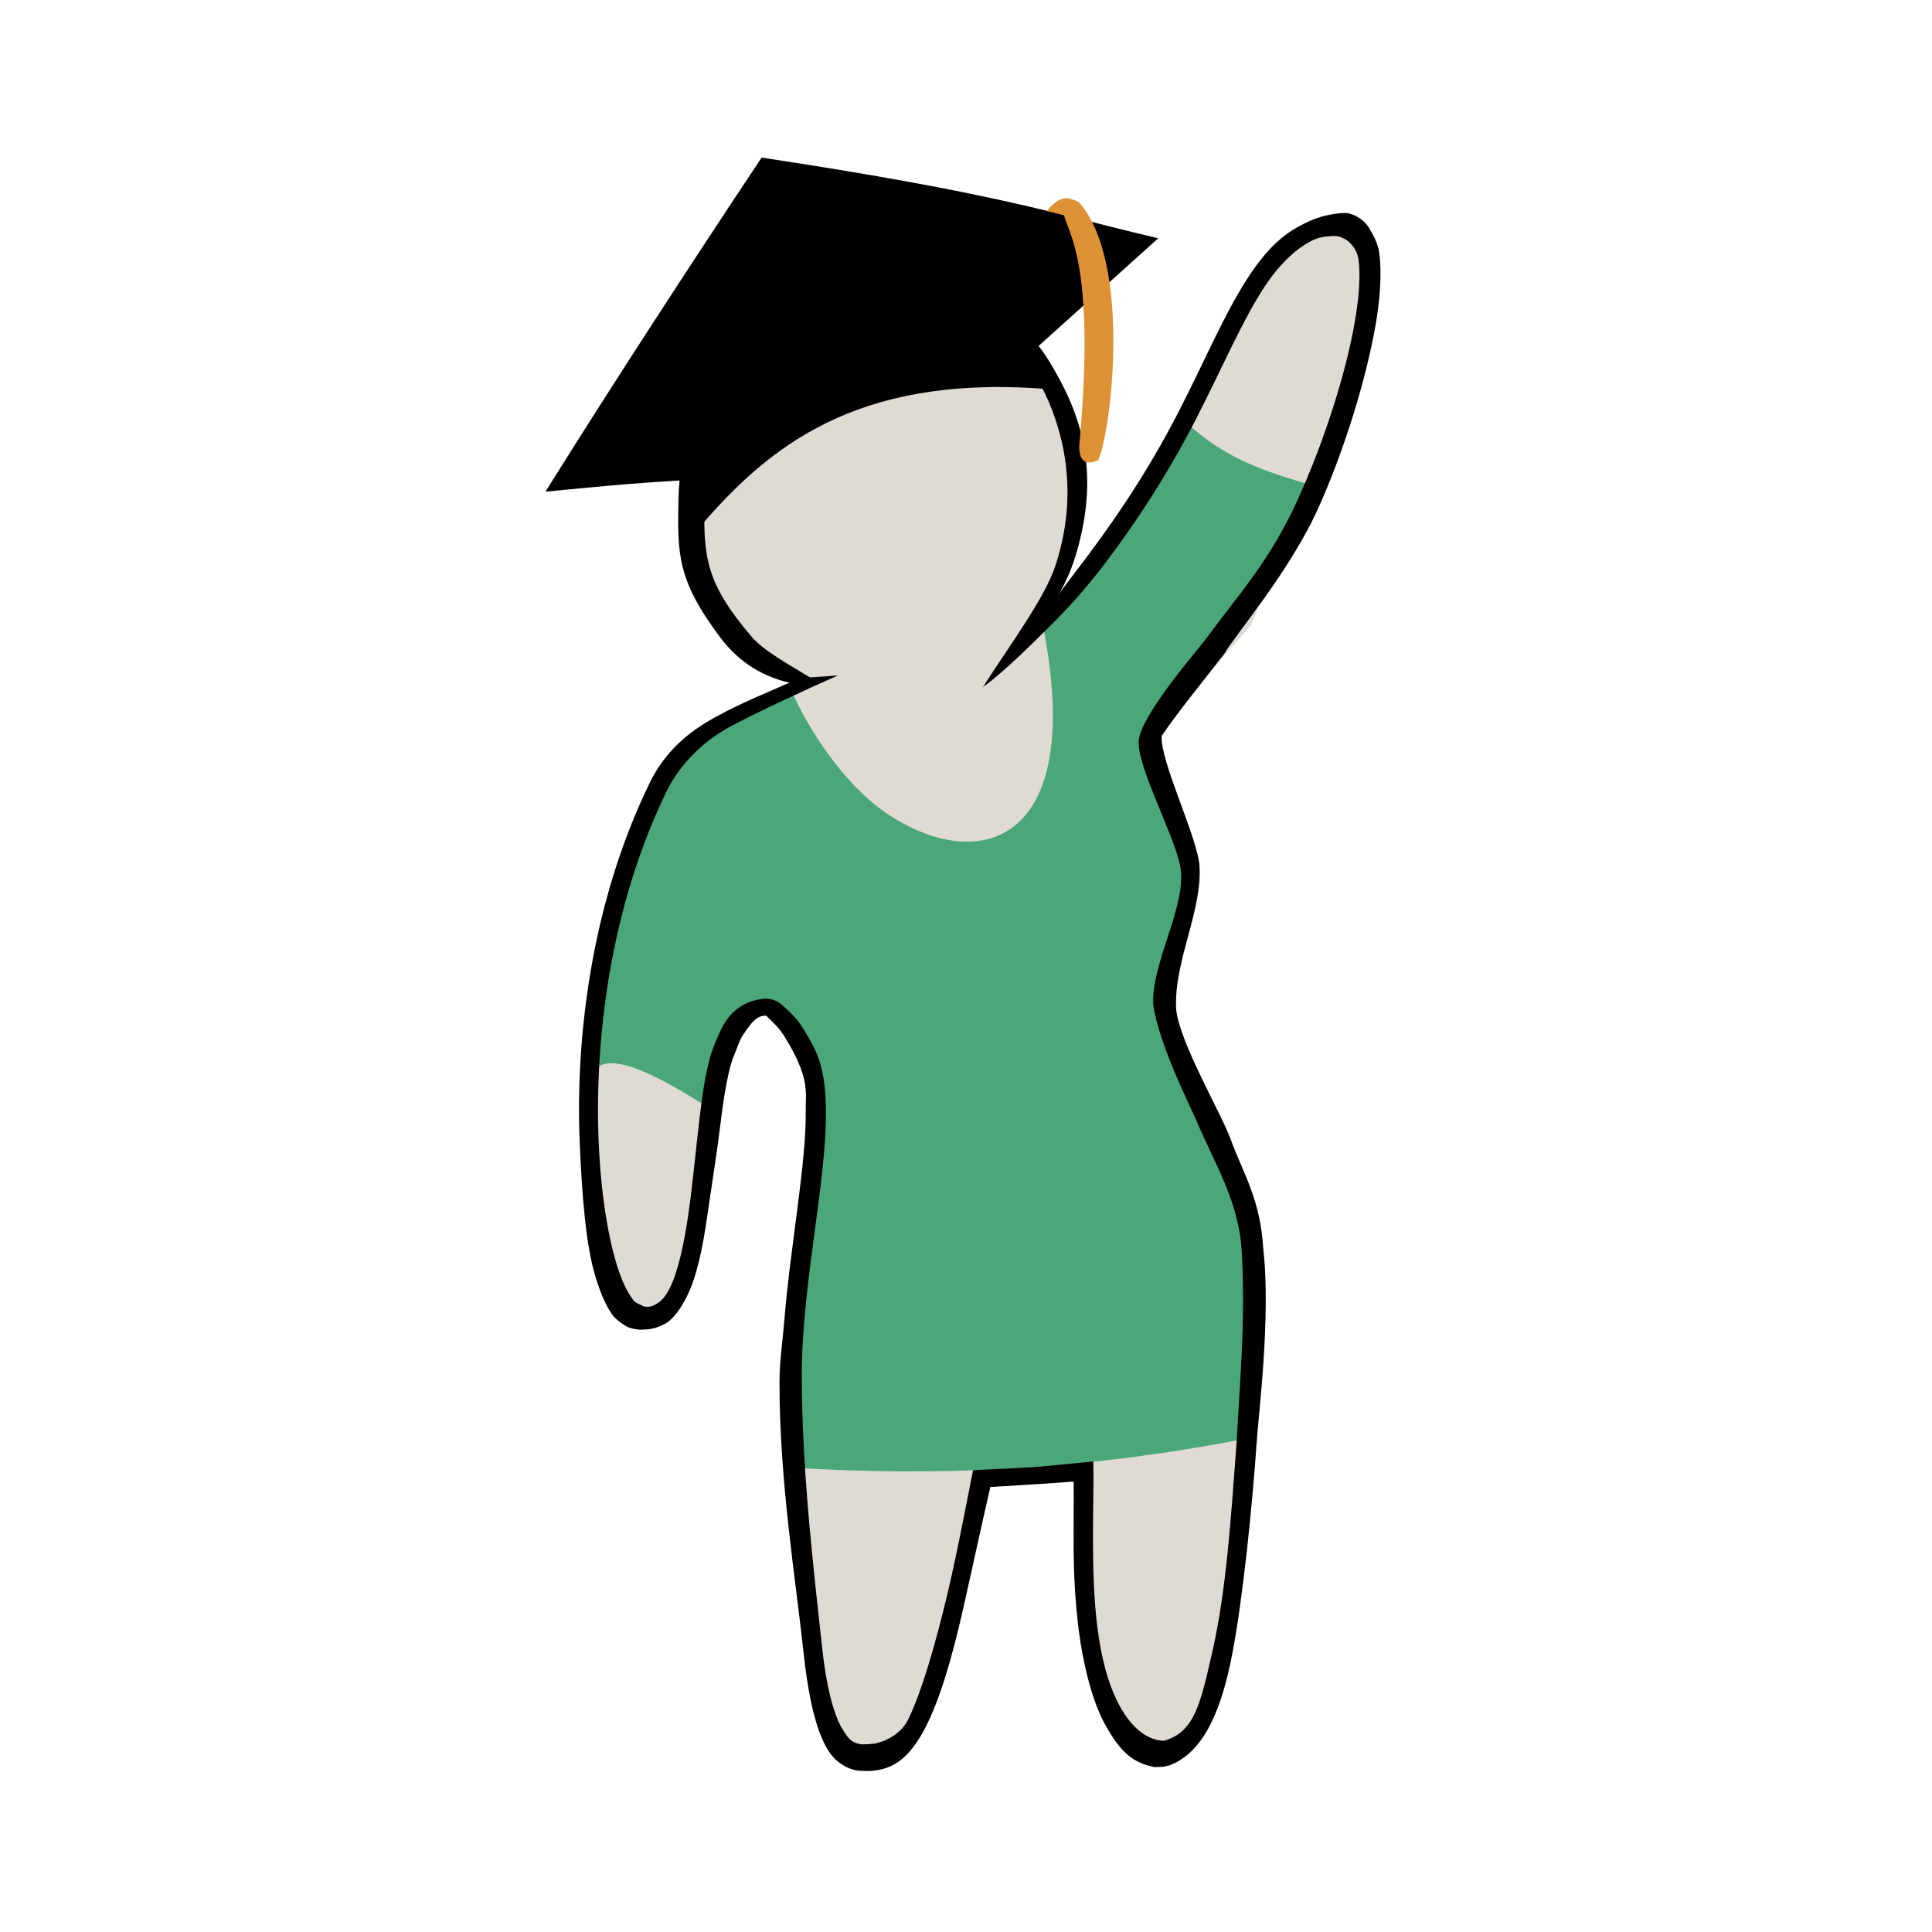 <svg:svg xmlns:dc="http://purl.org/dc/elements/1.1/" xmlns:ns1="http://sodipodi.sourceforge.net/DTD/sodipodi-0.dtd" xmlns:ns2="http://www.inkscape.org/namespaces/inkscape" xmlns:ns4="http://creativecommons.org/ns#" xmlns:rdf="http://www.w3.org/1999/02/22-rdf-syntax-ns#" xmlns:svg="http://www.w3.org/2000/svg" height="305.835" id="svg3871" version="1.1" viewBox="52.696 58.014 305.835 305.835" width="305.835" ns1:docname="02 Morrita graduada.svg" ns2:version="0.48.4 r9939">
  <svg:defs id="defs3875" />
  <ns1:namedview bordercolor="#666666" borderopacity="1" gridtolerance="10" guidetolerance="10" id="namedview3873" objecttolerance="10" pagecolor="#ffffff" showgrid="false" ns2:current-layer="layer6" ns2:cx="184.10894" ns2:cy="441.71381" ns2:pageopacity="0" ns2:pageshadow="2" ns2:window-height="744" ns2:window-maximized="1" ns2:window-width="1301" ns2:window-x="65" ns2:window-y="24" ns2:zoom="2" />
  <svg:g id="layer8" style="display:inline" ns1:insensitive="true" ns2:groupmode="layer" ns2:label="colorvato">
    <svg:path d="m 165.75,155.75 -4.5,-17.5 5.5,-19.75 14.75,-12 18.5,-2.75 12.75,6 9,13 0.75,16.5 -6,18.5 4.013,-2.737 C 232.69,137.848 242.898,118.468 253.25,99.25 L 267,92.5 270,106.5 250.75,157 c 0,0 -16.417,18.399 -16.417,19.399 0,1 6.399,14.997 6.399,14.997 l -4.048,27.118 6.298,16.003 L 249.75,273.75 c 0,0 1.25,13 0.25,15.5 -1,2.5 -2.5,26.5 -2.5,26.5 l -5,15 -6.5,5.5 -8,-7.25 -3.75,-15 -0.25,-22.25 -1.75,-17.5 -5.75,-8.5 -3,-2.5 -3.5,14.25 -4.25,25.75 -2.75,11.5 -2.75,11.25 -3.75,8.5 -6,1.5 -6,-4.75 -3.75,-19.25 -1,-29 -0.25,-26.75 1.871,-26.177 L 175.75,218.25 l -4.5,-0.75 -4.75,11.75 -3.75,22 -3.5,13.25 -5,3 -5.25,-8.25 -3.25,-22 3,-30.5 8,-25 c 6.168,-5.634 11.843,-11.439 23.25,-15.25 z" id="path6035" style="fill:#dfdbd4;fill-opacity:1;stroke:none" ns1:nodetypes="ccccccccccccccsccccscccccccccccccccccccccccccccccccc" ns2:connector-curvature="0" />
  </svg:g>
  <svg:g id="layer4" style="opacity:0.605;display:none" ns1:insensitive="true" ns2:groupmode="layer" ns2:label="abajo">
    <svg:path d="m 241.123,125.226 c 0.471,0.354 0.943,0.707 1.414,1.061 0.118,0 0.248,-0.053 0.354,0 0.298,0.149 0.409,0.558 0.707,0.707 0.105,0.053 0.242,-0.037 0.354,0 0.25,0.083 0.451,0.29 0.707,0.354 0.229,0.057 0.483,-0.074 0.707,0 0.158,0.053 0.215,0.261 0.354,0.354 2.563,1.282 -0.559,-0.373 1.061,0.707 0.219,0.146 0.488,0.207 0.707,0.354 0.139,0.092 0.215,0.261 0.354,0.354 0.225,0.15 1.892,1.003 2.121,1.061 0.229,0.057 0.478,-0.057 0.707,0 0.64,-0.213 0.658,0.573 1.061,0.707 0.224,0.074 0.478,-0.057 0.707,0 0.511,0.128 0.914,0.54 1.414,0.707 1.052,0.351 -0.725,-0.837 1.061,0.354 0.809,0.539 -0.221,0.28 1.061,0.707 0.112,0.037 0.242,-0.037 0.354,0 0.25,0.083 0.457,0.27 0.707,0.354 0.112,0.037 0.242,-0.037 0.354,0 0.25,0.083 0.451,0.29 0.707,0.354 0.312,0.078 1.111,-0.101 1.414,0 0.25,0.083 0.457,0.27 0.707,0.354 0.175,0.059 1.031,0.03 1.061,0 0.083,-0.083 -0.118,-0.354 0,-0.354 0.118,0 -0.083,0.27 0,0.354 0.26,0.26 0.805,-0.451 0,0.354" id="path4078" style="fill:none;stroke:#000000;stroke-width:1px;stroke-linecap:butt;stroke-linejoin:miter;stroke-opacity:1" ns2:connector-curvature="0" />
    <svg:path d="m 179.959,168.006 c 0,0.589 0,1.179 0,1.768 0,0.118 -0.053,0.248 0,0.354 0.074,0.149 0.279,0.204 0.354,0.354 0.105,0.211 -0.105,0.496 0,0.707 0.074,0.149 0.279,0.204 0.354,0.354 0.053,0.105 -0.053,0.248 0,0.354 0.074,0.149 0.279,0.204 0.354,0.354 0.053,0.105 -0.053,0.248 0,0.354 0.074,0.149 0.279,0.204 0.354,0.354 0.053,0.105 -0.053,0.248 0,0.354 0.212,0.424 0.849,0.636 1.061,1.061 0.053,0.105 -0.053,0.248 0,0.354 0.149,0.298 0.522,0.43 0.707,0.707 0.146,0.219 0.207,0.488 0.354,0.707 0.092,0.139 0.279,0.204 0.354,0.354 0.053,0.105 -0.053,0.248 0,0.354 0.149,0.298 0.558,0.409 0.707,0.707 0.053,0.105 -0.053,0.248 0,0.354 0.074,0.149 0.236,0.236 0.354,0.354 0.278,0.278 1.655,1.543 1.768,1.768 0.053,0.105 -0.053,0.248 0,0.354 0.074,0.149 0.261,0.215 0.354,0.354 0.146,0.219 0.167,0.521 0.354,0.707 0.083,0.083 0.248,-0.053 0.354,0 0.149,0.074 0.236,0.236 0.354,0.354 0.276,0.276 0.756,0.857 1.061,1.061 0.219,0.146 0.488,0.207 0.707,0.354 0.171,0.114 1.653,1.596 1.768,1.768 0.146,0.219 0.167,0.521 0.354,0.707 0.083,0.083 0.301,-0.105 0.354,0 0.105,0.211 -0.105,0.496 0,0.707 0.053,0.105 0.248,-0.053 0.354,0 0.298,0.149 0.409,0.558 0.707,0.707 0.105,0.053 0.248,-0.053 0.354,0 0.298,0.149 0.391,0.602 0.707,0.707 0.224,0.074 0.483,-0.074 0.707,0 0.158,0.053 0.204,0.279 0.354,0.354 0.105,0.053 0.248,-0.053 0.354,0 0.149,0.074 0.236,0.236 0.354,0.354 0.118,0.118 0.261,0.215 0.354,0.354 0.146,0.219 0.167,0.521 0.354,0.707 0.083,0.083 0.248,-0.053 0.354,0 0.149,0.074 0.195,0.301 0.354,0.354 2.345,0 -0.5,-0.167 1.061,0.354 0.328,0.109 1.429,-0.113 1.768,0 0.25,0.083 0.457,0.27 0.707,0.354 0.112,0.037 0.236,0 0.354,0 0.296,0 1.499,-0.067 1.768,0 0.256,0.064 0.451,0.29 0.707,0.354 0.136,0.034 1.985,0.034 2.121,0 0.256,-0.064 0.451,-0.29 0.707,-0.354 0.457,-0.114 0.957,0.114 1.414,0 0.229,-0.057 1.896,-0.91 2.121,-1.061 0.647,-0.431 0.035,-0.451 1.061,-0.707 0.229,-0.057 0.483,0.074 0.707,0 0.158,-0.053 0.215,-0.261 0.354,-0.354 0.219,-0.146 0.488,-0.207 0.707,-0.354 0.277,-0.185 0.43,-0.522 0.707,-0.707 0.515,-0.343 0.736,-0.221 1.061,-0.707 0.146,-0.219 0.236,-0.471 0.354,-0.707 0.354,-0.707 0.707,-1.414 1.061,-2.121 0.118,-0.236 0.195,-0.496 0.354,-0.707 0.2,-0.267 0.507,-0.44 0.707,-0.707 0.158,-0.211 0.236,-0.471 0.354,-0.707 0.118,-0.236 0.29,-0.451 0.354,-0.707 0.057,-0.229 -0.057,-0.478 0,-0.707 0.064,-0.256 0.29,-0.451 0.354,-0.707 0.114,-0.457 -0.114,-0.957 0,-1.414 0.064,-0.256 0.29,-0.451 0.354,-0.707 0.057,-0.229 0,-0.471 0,-0.707 0,-0.589 0,-1.179 0,-1.768 0,-0.236 -0.046,-0.476 0,-0.707 0.073,-0.365 0.28,-0.695 0.354,-1.061 0.092,-0.462 0,-0.943 0,-1.414 0,-0.943 0,-1.886 0,-2.828 0,-1.381 0.105,-0.037 -0.354,-1.414 -0.037,-0.112 0,-0.236 0,-0.354 0,-0.236 0,-0.471 0,-0.707 0,-0.707 0,-1.414 0,-2.121 0,-0.589 0,-1.179 0,-1.768 0,-0.236 0,-0.471 0,-0.707 0,-0.118 0.037,-0.242 0,-0.354 -0.083,-0.25 -0.27,-0.457 -0.354,-0.707 -0.037,-0.112 0.053,-0.248 0,-0.354 -0.074,-0.149 -0.301,-0.195 -0.354,-0.354 -0.074,-0.224 0.074,-0.483 0,-0.707 -0.053,-0.158 -0.301,-0.195 -0.354,-0.354 -0.085,-0.256 0.117,-1.298 0,-1.414 -0.083,-0.083 -0.27,0.083 -0.354,0 -0.167,-0.167 0.167,-0.54 0,-0.707 -0.083,-0.083 -0.27,-0.083 -0.354,0 -0.083,0.083 0,0.236 0,0.354" id="path4086" style="fill:none;stroke:#000000;stroke-width:1px;stroke-linecap:butt;stroke-linejoin:miter;stroke-opacity:1" ns2:connector-curvature="0" />
    <svg:path d="m 178.898,289.982 c 1.011,-0.643 1.216,0.785 1.768,1.061 0.187,0.094 1.527,-0.08 1.768,0 0.158,0.053 0.195,0.301 0.354,0.354 0.335,0.112 0.707,0 1.061,0 0.707,0 1.414,0 2.121,0 0.236,0 0.476,0.046 0.707,0 0.365,-0.073 0.695,-0.28 1.061,-0.354 0.462,-0.092 0.943,0 1.414,0 0.943,0 1.886,0 2.828,0 0.589,0 1.187,0.097 1.768,0 0.368,-0.061 0.692,-0.301 1.061,-0.354 0.467,-0.067 0.943,0 1.414,0 1.179,0 2.357,0 3.536,0 3.653,0 7.307,0 10.96,0 0.825,0 1.65,0 2.475,0 0.471,0 0.948,0.067 1.414,0 0.369,-0.053 0.693,-0.292 1.061,-0.354 0.349,-0.058 0.712,0.058 1.061,0 0.368,-0.061 0.692,-0.301 1.061,-0.354 0.467,-0.067 0.948,0.067 1.414,0 0.369,-0.053 0.693,-0.292 1.061,-0.354 0.349,-0.058 0.707,0 1.061,0 0.354,0 0.707,0 1.061,0 0.471,0 0.948,0.067 1.414,0 0.738,-0.105 1.386,-0.585 2.121,-0.707 0.349,-0.058 0.712,0.058 1.061,0 0.368,-0.061 0.692,-0.301 1.061,-0.354 0.467,-0.067 0.948,0.067 1.414,0 0.369,-0.053 0.695,-0.28 1.061,-0.354 0.231,-0.046 0.471,0 0.707,0 1.061,0 2.121,0 3.182,0 0.236,0 0.476,0.046 0.707,0 0.365,-0.073 0.695,-0.28 1.061,-0.354 0.652,-0.13 1.827,0.13 2.475,0 0.258,-0.052 0.451,-0.29 0.707,-0.354 0.229,-0.057 0.478,0.057 0.707,0 0.256,-0.064 0.451,-0.29 0.707,-0.354 0.321,-0.08 1.357,0 1.768,0 0.236,0 0.483,0.074 0.707,0 0.158,-0.053 0.204,-0.279 0.354,-0.354 0.093,-0.046 1.229,0 1.414,0 0.707,0 1.414,0 2.121,0 0.118,0 0.248,0.053 0.354,0 0.149,-0.074 0.187,-0.354 0.354,-0.354 0.118,0 0.118,0.354 0,0.354 -0.118,0 -0.083,-0.27 0,-0.354 0.083,-0.083 0.236,0 0.354,0 0.118,0 0.236,0 0.354,0" id="path4098" style="fill:none;stroke:#000000;stroke-width:1px;stroke-linecap:butt;stroke-linejoin:miter;stroke-opacity:1" ns2:connector-curvature="0" />
    <svg:path d="m 147.432,218.918 c 0.471,-0.236 0.925,-0.511 1.414,-0.707 0.219,-0.087 0.471,0 0.707,0 0.707,0 1.414,0 2.121,0 2.697,0 -0.279,0.158 1.768,-0.354 0.229,-0.057 0.471,0 0.707,0 0.354,0 0.707,0 1.061,0 1.422,0 0.699,0 2.121,0 0.236,0 0.476,-0.046 0.707,0 0.365,0.073 0.695,0.28 1.061,0.354 1.348,0.27 0.059,-0.501 1.768,0.354 1.078,0.539 -0.647,0.28 1.061,0.707 2.345,0 -0.5,-0.167 1.061,0.354 0.224,0.074 0.483,-0.074 0.707,0 0.239,0.08 0.791,0.926 1.061,1.061 0.105,0.053 0.248,-0.053 0.354,0 0.149,0.074 0.236,0.236 0.354,0.354 0.118,0.118 0.236,0.236 0.354,0.354 0.471,0.471 0.943,0.943 1.414,1.414 0.118,0.118 0.204,0.279 0.354,0.354 0.488,0.244 0.316,-0.428 0.707,0.354 0.053,0.105 -0.083,0.27 0,0.354 0.083,0.083 0.27,-0.083 0.354,0 0.083,0.083 -0.053,0.248 0,0.354 0.074,0.149 0.279,0.204 0.354,0.354 0.053,0.105 -0.083,0.27 0,0.354 0.083,0.083 0.27,-0.083 0.354,0 0.083,0.083 0.118,0.354 0,0.354 -0.118,0 0.053,-0.248 0,-0.354 -0.074,-0.149 -0.236,-0.236 -0.354,-0.354 -0.118,-0.118 -0.236,-0.236 -0.354,-0.354" id="path4100" style="fill:none;stroke:#000000;stroke-width:1px;stroke-linecap:butt;stroke-linejoin:miter;stroke-opacity:1" ns2:connector-curvature="0" />
    <svg:path d="m 175.362,129.469 c -0.471,0.118 -0.938,0.258 -1.414,0.354 -0.116,0.023 -0.248,-0.053 -0.354,0 -0.437,0.218 -0.354,0.341 -0.354,0.707" id="path4102" style="fill:none;stroke:#000000;stroke-width:1px;stroke-linecap:butt;stroke-linejoin:miter;stroke-opacity:1" ns2:connector-curvature="0" />
    <svg:path d="m 171.827,132.651 c -0.832,1.141 -1.334,2.233 -1.768,3.536" id="path4104" style="fill:none;stroke:#000000;stroke-width:1px;stroke-linecap:butt;stroke-linejoin:miter;stroke-opacity:1" ns2:connector-curvature="0" />
    <svg:path d="m 166.877,140.076 c -0.707,0.471 -1.414,0.943 -2.121,1.414 -0.236,0.236 -0.44,0.507 -0.707,0.707 -0.211,0.158 -0.488,0.207 -0.707,0.354 -0.277,0.185 -0.409,0.558 -0.707,0.707 -1.04,0.52 0.465,-0.819 -0.707,0.354 2.214,-0.302 -0.369,-1.737 0,-2.475 0.074,-0.149 0.236,-0.236 0.354,-0.354 0.118,-0.118 0.204,-0.279 0.354,-0.354 0.211,-0.105 0.54,0.167 0.707,0 0.083,-0.083 -0.083,-0.27 0,-0.354 0.083,-0.083 0.248,0.053 0.354,0 0.149,-0.074 0.236,-0.236 0.354,-0.354 0.276,-0.276 0.756,-0.857 1.061,-1.061 0.219,-0.146 0.488,-0.207 0.707,-0.354 0.277,-0.185 0.43,-0.522 0.707,-0.707 0.439,-0.292 0.976,-0.415 1.414,-0.707 0.277,-0.185 0.471,-0.471 0.707,-0.707 0.825,-0.825 1.65,-1.65 2.475,-2.475 0.118,-0.118 0.261,-0.215 0.354,-0.354 0.215,-0.323 0.302,-0.858 0.707,-1.061 0.105,-0.053 0.248,0.053 0.354,0 0.298,-0.149 0.409,-0.558 0.707,-0.707 0.105,-0.053 0.248,0.053 0.354,0 0.149,-0.074 0.204,-0.279 0.354,-0.354 0.105,-0.053 0.248,0.053 0.354,0 0.298,-0.149 0.409,-0.558 0.707,-0.707 0.105,-0.053 0.248,0.053 0.354,0 0.149,-0.074 0.236,-0.236 0.354,-0.354 0.118,-0.118 0.236,-0.236 0.354,-0.354 0.471,-0.471 0.943,-0.943 1.414,-1.414 0.236,-0.236 0.43,-0.522 0.707,-0.707 -0.067,-0.656 0.837,-0.242 1.061,-0.354 0.424,-0.212 0.636,-0.849 1.061,-1.061 0.105,-0.053 0.248,0.053 0.354,0 0.149,-0.074 0.204,-0.279 0.354,-0.354 0.105,-0.053 0.248,0.053 0.354,0 0.149,-0.074 0.204,-0.279 0.354,-0.354 0.105,-0.053 0.248,0.053 0.354,0 0.805,-0.805 -0.073,-0.093 0.707,-0.354 0.64,0.213 0.658,-0.573 1.061,-0.707 0.224,-0.074 0.483,0.074 0.707,0 0.158,-0.053 0.195,-0.301 0.354,-0.354 0.224,-0.074 0.483,0.074 0.707,0 0.316,-0.105 0.391,-0.602 0.707,-0.707 0.335,-0.112 0.725,0.112 1.061,0 1.219,-0.406 0.262,-0.354 1.061,-0.354 0.244,0 1.307,0.054 1.414,0 0.149,-0.074 0.195,-0.301 0.354,-0.354 0.224,-0.074 0.478,0.057 0.707,0 0.256,-0.064 0.451,-0.29 0.707,-0.354 0.229,-0.057 0.476,0.046 0.707,0 0.365,-0.073 0.695,-0.28 1.061,-0.354 0.231,-0.046 0.478,0.057 0.707,0 0.511,-0.128 0.897,-0.604 1.414,-0.707 0.347,-0.069 0.714,0.069 1.061,0 0.258,-0.052 0.449,-0.302 0.707,-0.354 0.347,-0.069 0.714,0.069 1.061,0 0.258,-0.052 0.451,-0.29 0.707,-0.354 0.229,-0.057 0.476,0.046 0.707,0 0.71,0.081 1.152,-0.553 1.768,-0.707 0.229,-0.057 0.478,0.057 0.707,0 0.256,-0.064 0.451,-0.29 0.707,-0.354 0.343,-0.086 0.725,0.112 1.061,0 0.25,-0.083 0.457,-0.27 0.707,-0.354 0.211,-0.07 1.779,0 2.121,0 0.118,0 0.236,0 0.354,0 0.118,0 0.248,0.053 0.354,0 0.149,-0.074 0.204,-0.279 0.354,-0.354 0.108,-0.054 0.901,0 1.061,0 0.707,0 1.414,0 2.121,0 1.768,0 3.536,0 5.303,0 0.829,0 -0.167,-0.083 0.707,0.354 0.105,0.053 0.248,-0.053 0.354,0 0.149,0.074 0.204,0.279 0.354,0.354 0.105,0.053 0.27,-0.083 0.354,0 0.083,0.083 -0.083,0.27 0,0.354 0.083,0.083 0.354,-0.118 0.354,0 0,0.118 -0.27,0.083 -0.354,0 -0.083,-0.083 0.083,-0.27 0,-0.354 -0.083,-0.083 -0.248,0.053 -0.354,0 -0.149,-0.074 -0.204,-0.279 -0.354,-0.354 -0.105,-0.053 -0.236,0 -0.354,0 -0.236,0 -0.471,0 -0.707,0" id="path4106" style="fill:none;stroke:#000000;stroke-width:1px;stroke-linecap:butt;stroke-linejoin:miter;stroke-opacity:1" ns2:connector-curvature="0" />
    <svg:path d="m 159.453,133.712 c -0.471,0 -1.414,0.471 -1.414,0 0,-0.471 1.748,-0.333 1.414,0 -0.425,0.425 -1.173,0.269 -1.768,0.354 -0.526,0.075 -1.56,0 -2.121,0 -0.236,0 -0.483,-0.074 -0.707,0 -0.158,0.053 -0.195,0.301 -0.354,0.354 -1.609,0 -0.02,-0.167 -1.061,0.354 -0.105,0.053 -0.236,0 -0.354,0 -0.236,0 -0.471,0 -0.707,0 -0.589,0 -1.179,0 -1.768,0 -0.236,0 -0.471,0 -0.707,0 -0.118,0 -0.242,-0.037 -0.354,0 -2.003,1.002 0.527,-0.132 -1.414,0.354 -0.256,0.064 -0.451,0.29 -0.707,0.354 -0.229,0.057 -0.471,0 -0.707,0 -0.589,0 -1.179,0 -1.768,0 -0.943,0 -1.886,0 -2.828,0 -0.829,0 0.167,-0.083 -0.707,0.354 -0.105,0.053 -0.236,0 -0.354,0 -0.118,0 -0.236,0 -0.354,0 -0.118,0 -0.354,0.118 -0.354,0 0,-0.333 0.602,-0.391 0.707,-0.707 0.074,-0.224 -0.074,-0.483 0,-0.707 0.105,-0.316 0.558,-0.409 0.707,-0.707 0.053,-0.105 -0.053,-0.248 0,-0.354 0.074,-0.149 0.261,-0.215 0.354,-0.354 0.146,-0.219 0.207,-0.488 0.354,-0.707 0.277,-0.416 0.761,-0.661 1.061,-1.061 0.316,-0.422 0.391,-0.993 0.707,-1.414 0.2,-0.267 0.536,-0.421 0.707,-0.707 0.713,-1.188 -0.008,-0.814 0.707,-1.768 0.2,-0.267 0.507,-0.44 0.707,-0.707 0.158,-0.211 0.236,-0.471 0.354,-0.707 0.236,-0.471 0.471,-0.943 0.707,-1.414 0.118,-0.236 0.195,-0.496 0.354,-0.707 0.507,-0.676 0.907,-0.738 1.414,-1.414 0.158,-0.211 0.218,-0.481 0.354,-0.707 0.219,-0.364 0.488,-0.696 0.707,-1.061 0.136,-0.226 0.195,-0.496 0.354,-0.707 0.2,-0.267 0.507,-0.44 0.707,-0.707 0.158,-0.211 0.236,-0.471 0.354,-0.707 0.236,-0.236 0.507,-0.44 0.707,-0.707 0.158,-0.211 0.218,-0.481 0.354,-0.707 2.606,-3.909 -0.57,0.95 1.061,-1.768 0.498,-0.83 0.737,-0.96 1.061,-1.768 0.138,-0.346 0.162,-0.741 0.354,-1.061 0.172,-0.286 0.507,-0.44 0.707,-0.707 0.316,-0.422 0.436,-0.962 0.707,-1.414 0.219,-0.364 0.488,-0.696 0.707,-1.061 0.136,-0.226 0.218,-0.481 0.354,-0.707 0.219,-0.364 0.517,-0.681 0.707,-1.061 0.333,-0.667 0.324,-1.482 0.707,-2.121 0.171,-0.286 0.536,-0.421 0.707,-0.707 0.192,-0.32 0.215,-0.715 0.354,-1.061 0.29,-0.724 0.814,-1.382 1.061,-2.121 0.037,-0.112 -0.053,-0.248 0,-0.354 0.212,-0.424 0.849,-0.636 1.061,-1.061 0.053,-0.105 -0.053,-0.248 0,-0.354 0.149,-0.298 0.522,-0.43 0.707,-0.707 0.146,-0.219 0.207,-0.488 0.354,-0.707 0.092,-0.139 0.261,-0.215 0.354,-0.354 0.146,-0.219 0.207,-0.488 0.354,-0.707 0.092,-0.139 0.261,-0.215 0.354,-0.354 0.146,-0.219 0.207,-0.488 0.354,-0.707 0.541,-0.812 0.202,0.152 1.061,-0.707 0.859,-0.859 -0.105,-0.519 0.707,-1.061 0.219,-0.146 0.488,-0.207 0.707,-0.354 0.139,-0.092 0.236,-0.236 0.354,-0.354 0.118,-0.118 0.261,-0.215 0.354,-0.354 0.146,-0.219 0.207,-0.488 0.354,-0.707 0.347,-0.52 1.067,-0.894 1.414,-1.414 0.292,-0.439 0.415,-0.976 0.707,-1.414 0.185,-0.277 0.558,-0.409 0.707,-0.707 0.053,-0.105 -0.053,-0.248 0,-0.354 0.149,-0.298 0.558,-0.409 0.707,-0.707 0.053,-0.105 -0.083,-0.27 0,-0.354 0.083,-0.083 0.27,0.083 0.354,0 0.167,-0.167 -0.105,-0.496 0,-0.707 0.212,-0.424 0.849,-0.636 1.061,-1.061 0.053,-0.105 -0.053,-0.248 0,-0.354 0.149,-0.298 0.558,-0.409 0.707,-0.707 0.105,-0.211 -0.167,-0.54 0,-0.707 0.083,-0.083 0.236,0 0.354,0 0.118,0 0.248,-0.053 0.354,0 0.149,0.075 0.204,0.279 0.354,0.354 0.108,0.054 0.901,0 1.061,0 0.707,0 1.414,0 2.121,0 0.236,0 0.478,-0.057 0.707,0 0.256,0.064 0.451,0.29 0.707,0.354 0.512,0.128 1.61,-0.102 2.121,0 0.258,0.052 0.451,0.29 0.707,0.354 0.229,0.057 0.476,-0.046 0.707,0 0.365,0.073 0.695,0.28 1.061,0.354 0.231,0.046 0.476,-0.046 0.707,0 0.365,0.073 0.707,0.236 1.061,0.354 0.707,0.236 1.414,0.471 2.121,0.707 0.354,0.118 0.693,0.292 1.061,0.354 0.349,0.058 0.712,-0.058 1.061,0 0.735,0.123 1.386,0.585 2.121,0.707 0.349,0.058 0.712,-0.058 1.061,0 2.529,0.843 -0.387,-0.005 2.121,0.354 0.962,0.137 1.864,0.587 2.828,0.707 0.468,0.058 0.946,-0.058 1.414,0 0.482,0.06 0.931,0.3 1.414,0.354 1.054,0.117 2.13,-0.132 3.182,0 0.899,-0.059 1.626,0.586 2.475,0.707 0.467,0.067 0.948,-0.067 1.414,0 0.369,0.053 0.693,0.292 1.061,0.354 0.349,0.058 0.707,0 1.061,0 0.354,0.118 0.695,0.28 1.061,0.354 0.231,0.046 0.478,-0.057 0.707,0 0.256,0.064 0.462,0.256 0.707,0.354 3.559,1.424 -0.751,-0.276 1.768,0.354 0.256,0.064 0.451,0.29 0.707,0.354 0.572,0.143 1.19,-0.116 1.768,0 0.258,0.052 0.449,0.302 0.707,0.354 0.347,0.069 0.714,-0.069 1.061,0 0.258,0.052 0.449,0.302 0.707,0.354 0.347,0.069 0.714,-0.069 1.061,0 0.258,0.052 0.471,0.236 0.707,0.354 0.354,0.118 0.693,0.292 1.061,0.354 1.986,0.331 0.251,-0.405 1.768,0.354 1.681,0.841 -0.439,-0.088 1.768,0.354 0.258,0.052 0.449,0.302 0.707,0.354 0.347,0.069 0.714,-0.069 1.061,0 0.524,0.105 1.568,0.922 2.121,1.061 0.229,0.057 0.471,0 0.707,0 0.236,0.118 0.457,0.27 0.707,0.354 0.112,0.037 0.248,-0.053 0.354,0 0.149,0.075 0.204,0.279 0.354,0.354 0.105,0.053 0.248,-0.053 0.354,0 1.513,0.757 -0.806,-0.05 0.707,0.707 0.105,0.053 0.248,-0.053 0.354,0 0.149,0.075 0.204,0.279 0.354,0.354 0.108,0.054 0.901,0 1.061,0 0.236,0 0.471,0 0.707,0 0.118,0 0.354,-0.118 0.354,0 0,0.118 -0.236,0 -0.354,0 -0.185,0 -1.321,-0.046 -1.414,0 -0.149,0.075 -0.204,0.279 -0.354,0.354 -0.105,0.053 -0.248,-0.053 -0.354,0 -0.149,0.075 -0.236,0.236 -0.354,0.354 -0.276,0.276 -0.756,0.857 -1.061,1.061 -0.219,0.146 -0.488,0.207 -0.707,0.354 -1.738,1.158 1.03,-0.451 -0.707,0.707 -0.219,0.146 -0.488,0.207 -0.707,0.354 -0.139,0.092 -0.215,0.261 -0.354,0.354 -0.219,0.146 -0.488,0.207 -0.707,0.354 -0.139,0.092 -0.236,0.236 -0.354,0.354 -0.236,0.236 -0.471,0.471 -0.707,0.707 -0.118,0.118 -0.261,0.215 -0.354,0.354 -0.146,0.219 -0.167,0.521 -0.354,0.707 -0.186,0.186 -0.521,0.167 -0.707,0.354 -0.186,0.186 -0.207,0.488 -0.354,0.707 -0.092,0.139 -0.236,0.236 -0.354,0.354 -2.165,2.165 0.596,-0.447 -1.414,1.061 -0.267,0.2 -0.471,0.471 -0.707,0.707 -0.236,0.236 -0.507,0.44 -0.707,0.707 -0.158,0.211 -0.167,0.521 -0.354,0.707 -2.357,2.357 0.825,-1.768 -1.061,1.061 -0.092,0.139 -0.236,0.236 -0.354,0.354 -0.354,0.354 -0.707,0.707 -1.061,1.061 -0.118,0.118 -0.279,0.204 -0.354,0.354 -0.105,0.211 0.167,0.54 0,0.707 -0.083,0.083 -0.27,-0.083 -0.354,0 -0.167,0.167 0.167,0.54 0,0.707 -0.083,0.083 -0.27,-0.083 -0.354,0 -0.167,0.167 0.167,0.54 0,0.707 -0.943,0 0.118,-0.118 -0.354,0.354 -0.083,0.083 -0.27,-0.083 -0.354,0 -0.083,0.083 0.053,0.248 0,0.354 -0.034,0.068 -1.347,1.38 -1.414,1.414 -0.105,0.053 -0.248,-0.053 -0.354,0 -0.149,0.074 -0.204,0.279 -0.354,0.354 -0.211,0.105 -0.54,-0.167 -0.707,0 -0.083,0.083 0.118,0.354 0,0.354 -0.118,0 0,-0.236 0,-0.354 0,-0.118 0,-0.236 0,-0.354" id="path4108" style="fill:none;stroke:#000000;stroke-width:1px;stroke-linecap:butt;stroke-linejoin:miter;stroke-opacity:1" ns2:connector-curvature="0" />
    <svg:path d="m 220.617,90.578 c 0.236,0.471 0.471,0.943 0.707,1.414 0.118,0 0.27,-0.083 0.354,0 0.167,0.167 -0.105,0.496 0,0.707 0.074,0.149 0.279,0.204 0.354,0.354 0.053,0.105 -0.053,0.248 0,0.354 0.149,0.298 0.558,0.409 0.707,0.707 0.053,0.105 -0.083,0.27 0,0.354 0.083,0.083 0.27,-0.083 0.354,0 0.083,0.083 -0.053,0.248 0,0.354 0.074,0.149 0.279,0.204 0.354,0.354 0.105,0.211 -0.105,0.496 0,0.707 0.074,0.149 0.279,0.204 0.354,0.354 0.105,0.211 -0.105,0.496 0,0.707 0.074,0.149 0.279,0.204 0.354,0.354 0.105,0.211 -0.105,0.496 0,0.707 0.074,0.149 0.279,0.204 0.354,0.354 0.107,0.215 -0.107,1.907 0,2.121 0.074,0.149 0.279,0.204 0.354,0.354 0.112,0.223 -0.112,1.545 0,1.768 0.074,0.149 0.279,0.204 0.354,0.354 0.046,0.093 0,1.229 0,1.414 0,1.061 0,2.121 0,3.182 0,0.303 -0.063,2.64 0,2.828 0.053,0.158 0.279,0.204 0.354,0.354 0.04,0.079 0,1.33 0,1.414 0,0.825 0,1.65 0,2.475 0,0.321 0.076,2.245 0,2.475 -0.053,0.158 -0.279,0.204 -0.354,0.354 -0.054,0.108 0,0.901 0,1.061 0,0.943 0,1.886 0,2.828 0,0.118 0,0.236 0,0.354 0,0.118 0.083,0.27 0,0.354 -0.471,0.471 -0.354,-0.589 -0.354,0.354 0,0.246 0.064,1.64 0,1.768 -0.074,0.149 -0.279,0.204 -0.354,0.354 -0.111,0.222 0.111,1.192 0,1.414 -0.074,0.149 -0.279,0.204 -0.354,0.354 -0.046,0.093 0,1.229 0,1.414 0,0.159 -0.054,0.953 0,1.061 0.437,0.874 0.354,-0.122 0.354,0.707 0,0.118 -0.053,0.248 0,0.354 0.074,0.149 0.236,0.236 0.354,0.354 0.118,0.118 0.204,0.279 0.354,0.354 0.105,0.053 0.236,0 0.354,0 0.118,0 0.27,0.083 0.354,0 0.083,-0.083 -0.083,-0.27 0,-0.354 0.083,-0.083 0.27,0.083 0.354,0 0.083,-0.083 -0.053,-0.248 0,-0.354 0.074,-0.149 0.279,-0.204 0.354,-0.354 0.053,-0.105 -0.053,-0.248 0,-0.354 0.074,-0.149 0.279,-0.204 0.354,-0.354 0.053,-0.105 -0.053,-0.248 0,-0.354 0.074,-0.149 0.279,-0.204 0.354,-0.354 0.053,-0.105 0,-0.236 0,-0.354 0,-0.236 0,-0.471 0,-0.707 0,-0.356 -0.065,-1.926 0,-2.121 0.053,-0.158 0.279,-0.204 0.354,-0.354 0.094,-0.187 -0.08,-1.527 0,-1.768 0.053,-0.158 0.301,-0.195 0.354,-0.354 0.106,-0.318 -0.106,-0.742 0,-1.061 0.083,-0.25 0.27,-0.457 0.354,-0.707 0.037,-0.112 0,-0.236 0,-0.354 0,-0.236 0,-0.471 0,-0.707 0,-0.825 0,-1.65 0,-2.475 0,-0.589 0,-1.179 0,-1.768 0,-0.354 0.112,-0.725 0,-1.061 -0.053,-0.158 -0.279,-0.204 -0.354,-0.354 -0.053,-0.105 0,-0.236 0,-0.354 0,-0.118 -0.053,-0.248 0,-0.354 0.074,-0.149 0.279,-0.204 0.354,-0.354 0.062,-0.123 0,-1.862 0,-2.121 0,-0.321 0.076,-2.245 0,-2.475 -0.053,-0.158 -0.279,-0.204 -0.354,-0.354 -0.141,-0.283 0.141,-0.778 0,-1.061 -0.074,-0.149 -0.279,-0.204 -0.354,-0.354 -0.107,-0.215 0.107,-1.907 0,-2.121 -0.074,-0.149 -0.301,-0.195 -0.354,-0.354 -0.076,-0.23 0,-2.154 0,-2.475 0,-0.118 0,-0.236 0,-0.354 0,-0.118 0.083,-0.27 0,-0.354 -0.083,-0.083 -0.27,0.083 -0.354,0 -0.083,-0.083 0,-0.236 0,-0.354 0,-0.471 0,-0.943 0,-1.414 0,-1.138 0.083,0.604 -0.354,-0.707 -0.029,-0.088 0.036,-1.731 0,-1.768 -0.083,-0.083 -0.27,0.083 -0.354,0 -0.072,-0.072 0.07,-0.92 0,-1.061 -0.074,-0.149 -0.279,-0.204 -0.354,-0.354 -0.141,-0.283 0.141,-0.778 0,-1.061 -0.074,-0.149 -0.279,-0.204 -0.354,-0.354 -0.053,-0.105 0.083,-0.27 0,-0.354 -0.083,-0.083 -0.27,0.083 -0.354,0 -0.083,-0.083 0.083,-0.27 0,-0.354 -0.083,-0.083 -0.236,0 -0.354,0 0,-0.118 0.083,-0.27 0,-0.354 -0.083,-0.083 -0.27,0.083 -0.354,0 -0.083,-0.083 0,-0.236 0,-0.354 -0.118,0 -0.27,0.083 -0.354,0 -0.167,-0.167 0.167,-0.54 0,-0.707 -0.083,-0.083 -0.248,0.053 -0.354,0 -0.298,-0.149 -0.409,-0.558 -0.707,-0.707 -0.105,-0.053 -0.27,0.083 -0.354,0 -0.083,-0.083 0.083,-0.27 0,-0.354 -0.083,-0.083 -0.236,0 -0.354,0 -0.589,0 -1.179,0 -1.768,0 z" id="path4118" style="fill:none;stroke:#000000;stroke-width:1px;stroke-linecap:butt;stroke-linejoin:miter;stroke-opacity:1" ns2:connector-curvature="0" />
    <svg:path d="m 145.664,228.464 c 0.471,-0.354 0.909,-0.757 1.414,-1.061 0.101,-0.061 0.236,0 0.354,0 0.118,0 0.236,0 0.354,0 1.179,0 2.357,0 3.536,0 0.159,0 0.953,-0.054 1.061,0 0.149,0.074 0.204,0.279 0.354,0.354 0.105,0.053 0.248,-0.053 0.354,0 0.149,0.074 0.204,0.279 0.354,0.354 0.105,0.053 0.242,-0.037 0.354,0 0.236,0.118 0.471,0.236 0.707,0.354 0.118,0 0.242,-0.037 0.354,0 1.282,0.427 0.252,0.168 1.061,0.707 0.219,0.146 0.471,0.236 0.707,0.354 0.471,0.236 0.943,0.471 1.414,0.707 0.471,0.236 0.914,0.54 1.414,0.707 0.112,0.037 0.242,-0.037 0.354,0 0.312,0.104 1.842,0.874 2.121,1.061 0.139,0.092 0.215,0.261 0.354,0.354 0.439,0.292 0.993,0.391 1.414,0.707 0.267,0.2 0.471,0.471 0.707,0.707 0.118,0.118 0.261,0.215 0.354,0.354 0.856,1.284 -0.104,0.25 0.707,1.061 0.118,0.118 0.236,0.236 0.354,0.354 0.118,0.118 0.204,0.279 0.354,0.354 0.105,0.053 0.354,-0.118 0.354,0 0,0.118 -0.354,0.118 -0.354,0 0,-0.167 0.236,-0.236 0.354,-0.354" id="path4136" style="fill:none;stroke:#000000;stroke-width:1px;stroke-linecap:butt;stroke-linejoin:miter;stroke-opacity:1" ns2:connector-curvature="0" />
  </svg:g>
  <svg:g id="layer5" ns1:insensitive="true" ns2:groupmode="layer" ns2:label="vestido">
    <svg:path d="m 177.484,166.238 c 3.234,7.743 9.28,16.379 15.791,20.685 14.518,9.6 31.354,4.695 24.514,-29.878 l 22.274,-32.527 c 7.071,6.74 14.142,8.411 21.213,10.607 l -26.163,39.952 7.071,20.153 -5.657,24.042 14.142,30.759 -0.707,35.709 c -26.538,5.192 -49.935,5.987 -71.771,4.596 l 4.243,-61.165 -8.839,-12.728 -6.01,6.01 -2.121,11.314 c -9.421,-6.089 -17.159,-9.864 -19.092,-5.657 l 4.596,-31.82 11.314,-21.213 z" id="path4139" style="fill:#4ba678;fill-opacity:1;stroke:none" ns1:nodetypes="csccccccccccccccccc" ns2:connector-curvature="0" />
  </svg:g>
  <svg:g id="layer3" style="display:inline" ns1:insensitive="true" ns2:groupmode="layer" ns2:label="vato">
    <svg:path d="m 194.812,102.906 c -3.215,0.039 -6.45,0.566 -9.594,1.531 -12.575,3.86 -24.825,14.907 -25.125,32.719 -0.143,8.485 -0.277,12.619 6.656,21.812 2.385,3.162 5.8,5.961 11.099,7.166 l 4.136,-0.249 c -4.661,-2.812 -8.384,-4.831 -10.329,-7.104 -7.127,-8.335 -7.615,-12.509 -7.438,-20.875 0.155,-7.298 2.693,-13.313 5.764,-17.944 4.08,-6.151 9.559,-9.951 16.111,-11.962 11.485,-3.526 24.231,-1.037 30.188,8.875 4.043,6.728 7.756,17.537 3.531,30.562 -1.695,5.226 -7.177,12.555 -11.573,19.423 l 4.209,-4.008 c 4.58,-5.615 8.601,-10.447 10.567,-17.025 4.211,-14.083 0.22,-23.226 -4.141,-30.483 -5.084,-8.46 -14.418,-12.554 -24.062,-12.438 z" id="path4429" style="font-size:medium;font-style:normal;font-variant:normal;font-weight:normal;font-stretch:normal;text-indent:0;text-align:start;text-decoration:none;line-height:normal;letter-spacing:normal;word-spacing:normal;text-transform:none;direction:ltr;block-progression:tb;writing-mode:lr-tb;text-anchor:start;baseline-shift:baseline;color:#000000;fill:#000000;fill-opacity:1;stroke:none;stroke-width:3;marker:none;visibility:visible;display:inline;overflow:visible;enable-background:accumulate;font-family:Sans;-inkscape-font-specification:Sans" ns1:nodetypes="ssssccssssssccsss" ns2:connector-curvature="0" />
    <svg:path d="m 265.644,91.728 c -3.229,0.11 -5.784,1.124 -8.332,2.709 -2.547,1.585 -4.652,3.951 -6.594,6.812 -3.884,5.722 -7.12,13.498 -11.312,21.688 -5.172,10.104 -10.883,18.399 -17.086,26.429 -3.502,4.534 -6.815,10.023 -11.13,13.143 l -2.684,4.115 c 2.914,-2.108 7.195,-6.315 10.042,-9.138 4.363,-4.326 7.211,-7.678 11.111,-13.041 4.712,-6.479 8.954,-13.429 12.402,-20.165 4.254,-8.309 7.519,-16.031 11.125,-21.344 1.803,-2.656 4.01,-4.919 6.048,-6.178 1.656,-1.023 2.359,-1.28 4.612,-1.391 0.411,-0.02 1.031,0.123 1.447,0.34 0.42,0.182 0.76,0.383 1.192,0.846 0.465,0.498 1.096,1.313 1.263,2.539 0.334,2.452 0.098,6.002 -0.625,10.094 -1.445,8.184 -4.805,18.564 -8.844,27.594 -4.457,9.965 -9.632,15.47 -14.743,22.446 -0.893,1.274 -10.133,11.774 -10.582,15.991 -0.306,4.094 5.547,14.795 6.56,19.838 1.226,6.111 -4.634,15.383 -4.256,22.053 1.023,6.908 6.86,17.998 6.969,18.636 2.854,6.634 6.64,12.647 7.046,20.512 0.578,11.179 -0.241,19.296 -0.817,30.007 -0.885,11.8 -1.614,23.354 -3.792,32.97 -0.967,4.141 -1.656,7.693 -3.01,10.36 -1.258,2.479 -3.017,3.549 -4.755,3.991 -2.955,-0.122 -5.323,-2.49 -7.026,-5.647 -1.804,-3.345 -2.88,-7.69 -3.469,-12.406 -1.113,-8.918 -0.513,-19.017 -0.629,-26.167 -10.835,1.022 -6.951,0.796 -19.048,1.367 -1.489,7.67 -2.977,15.235 -4.303,20.644 -1.774,7.237 -3.809,14.412 -5.958,18.812 -1.037,2.123 -2.948,2.954 -3.3,3.141 -0.638,0.34 -0.449,0.245 -1.968,0.694 l -1.198,0.1 -0.911,0.024 c -0.486,-0.091 -0.709,-0.094 -1.316,-0.414 -0.599,-0.316 -1.046,-0.868 -1.803,-2.148 -1.369,-2.315 -2.499,-6.884 -3.098,-12.459 -1.198,-11.15 -3.253,-27.873 -3.257,-43.362 -0.004,-15.489 4.565,-33.138 3.73,-44.538 -0.417,-5.7 -1.953,-7.8 -3.661,-10.631 -0.889,-1.474 -2.183,-2.552 -3.188,-3.5 -0.944,-0.891 -2.388,-1.206 -3.688,-0.844 l 0,-0.062 c -0.06,0.01 -0.097,0.051 -0.156,0.062 -0.03,0.01 -0.064,-0.011 -0.094,0 l 0,0.031 c -2.121,0.44 -3.695,1.645 -4.688,3 -1.036,1.415 -1.582,2.955 -2.031,4 -1.212,2.818 -1.829,6.988 -2.406,11.781 -0.578,4.793 -1.057,10.148 -1.75,15 -0.693,4.852 -1.652,9.22 -2.938,11.812 -0.643,1.296 -1.352,2.104 -1.969,2.438 -0.617,0.334 -1.011,0.697 -2.104,0.525 L 154,264.53 l -0.539,-0.273 c -0.014,0.004 -0.154,-0.09 -0.307,-0.208 -0.163,-0.125 -0.279,-0.35 -0.623,-0.831 -0.687,-0.963 -1.482,-2.684 -2.188,-4.969 -1.412,-4.569 -2.532,-11.374 -2.875,-19.406 -0.685,-16.065 1.742,-37.069 10.75,-55.562 2.14,-4.393 5.884,-7.961 9.906,-10.156 4.023,-2.196 12.17,-5.965 17.219,-8.188 l -5.969,0.406 c -5.478,2.413 -9.027,3.783 -13.375,6.156 -4.348,2.373 -8.03,5.462 -10.469,10.469 -9.305,19.103 -11.765,40.524 -11.062,57 0.351,8.238 0.975,16.251 2.5,21.188 0.763,2.468 1.618,4.526 2.625,5.938 0.503,0.706 1.54,1.458 2.235,1.867 0.534,0.314 1.772,0.59 2.473,0.532 1.422,-0.021 2.353,-0.219 3.667,-0.93 1.428,-0.773 2.668,-2.73 3.469,-4.344 1.601,-3.228 2.509,-7.754 3.219,-12.719 0.709,-4.964 1.524,-9.868 2.094,-14.594 0.57,-4.726 1.279,-8.825 2.188,-10.938 0.491,-1.142 0.809,-2.357 1.531,-3.344 0.722,-0.987 1.587,-2.57 3.031,-2.812 l -0.031,0.031 0.094,0 c 0.483,-0.174 0.49,0.043 0.875,0.406 0.385,0.363 1.569,1.452 2.344,2.688 4.168,6.645 3.431,8.993 3.465,11.648 0.113,8.654 -2.401,21.312 -3.389,33.397 -0.322,3.938 -0.77,6.478 -0.769,10.017 0.004,15.502 2.56,31.015 3.787,42.438 0.614,5.711 1.498,10.396 2.906,13.688 0.704,1.646 1.533,2.979 2.719,3.875 1.07,0.809 2.323,1.343 3.667,1.334 2.041,0.15 4.065,-0.283 5.646,-1.365 1.718,-1.176 3.092,-3.034 4.312,-5.375 2.441,-4.683 4.334,-11.398 6.062,-19.031 1.528,-6.746 2.539,-11.596 4.279,-19.16 1.303,-0.086 6.686,-0.363 13.187,-0.862 0.098,6.907 -0.372,14.103 0.784,23.365 0.615,4.929 1.998,11.027 4.078,14.883 1.424,2.64 3.046,5.022 5.461,6.16 1.113,0.524 1.064,0.408 2.461,0.801 l 1.438,-0.062 0.938,-0.219 c 2.843,-1.055 4.941,-3.428 6.5,-6.5 1.559,-3.072 2.641,-6.915 3.469,-11.25 1.656,-8.67 3.12,-22.935 3.844,-33.375 0.212,-3.783 2.285,-19.77 1.046,-30.627 -0.458,-7.918 -3.195,-11.941 -5.15,-17.323 -1.534,-4.224 -7.939,-15.02 -8.63,-20.464 -0.498,-7.653 4.318,-15.969 3.649,-23.231 -0.698,-5.043 -6.239,-16.377 -5.953,-20.208 3.339,-4.775 4.752,-6.306 9.965,-13.061 1.502,-2.716 10.32,-12.905 14.889,-23.122 4.134,-9.242 7.488,-20.24 8.996,-28.778 0.754,-4.269 1.002,-8.475 0.594,-11.469 -0.204,-1.497 -0.975,-2.932 -1.656,-4.031 -0.681,-1.099 -1.95,-1.893 -2.77,-2.112 l -0.266,-0.085 -0.264,-0.073 z" id="path4437" style="font-size:medium;font-style:normal;font-variant:normal;font-weight:normal;font-stretch:normal;text-indent:0;text-align:start;text-decoration:none;line-height:normal;letter-spacing:normal;word-spacing:normal;text-transform:none;direction:ltr;block-progression:tb;writing-mode:lr-tb;text-anchor:start;baseline-shift:baseline;color:#000000;fill:#000000;fill-opacity:1;stroke:none;stroke-width:3;marker:none;visibility:visible;display:inline;overflow:visible;enable-background:accumulate;font-family:Sans;-inkscape-font-specification:Sans" ns1:nodetypes="cssssccsssssscssssccsccsccscssccssscccssssssscccccsssssscccssssssccsssssscsssssscccsssssssscsssccssscccssccsccccsssscccc" ns2:connector-curvature="0" />
  </svg:g>
  <svg:g id="layer6" ns1:insensitive="true" ns2:groupmode="layer" ns2:label="virrete">
    <svg:path d="m 162.75,141.5 c 11.207,-13.177 25.096,-24.449 54.5,-22.5 L 215,114 c 11.832,-10.649 14.205,-12.785 20,-18 -15.915,-3.762 -24.407,-6.869 -61.5,-12.5 -11.561,17.389 -22.801,34.665 -33.5,51.75 6.212,-0.583 11.495,-1.167 21.5,-1.75 z" id="path4144" style="fill:#000000;fill-opacity:1;stroke:#000000;stroke-width:1px;stroke-linecap:butt;stroke-linejoin:miter;stroke-opacity:1" ns1:nodetypes="cccccccc" ns2:connector-curvature="0" />
    <svg:path d="m 218.5,91.437 c 0.262,-0.613 0.907,-1.093 1.5,-1.562 0.75,-0.396 1.417,-0.927 3.531,0.188 8.707,10.023 4.702,38.157 2.969,40.813 -2.652,1.182 -3.19,-0.805 -2.875,-3.25 2.422,-27.668 -1.736,-32.49 -2.5,-35.563 z" id="path4146" style="fill:#dd9235;fill-opacity:1;stroke:none" ns1:nodetypes="ccccccc" ns2:connector-curvature="0" />
  </svg:g>
</svg:svg>